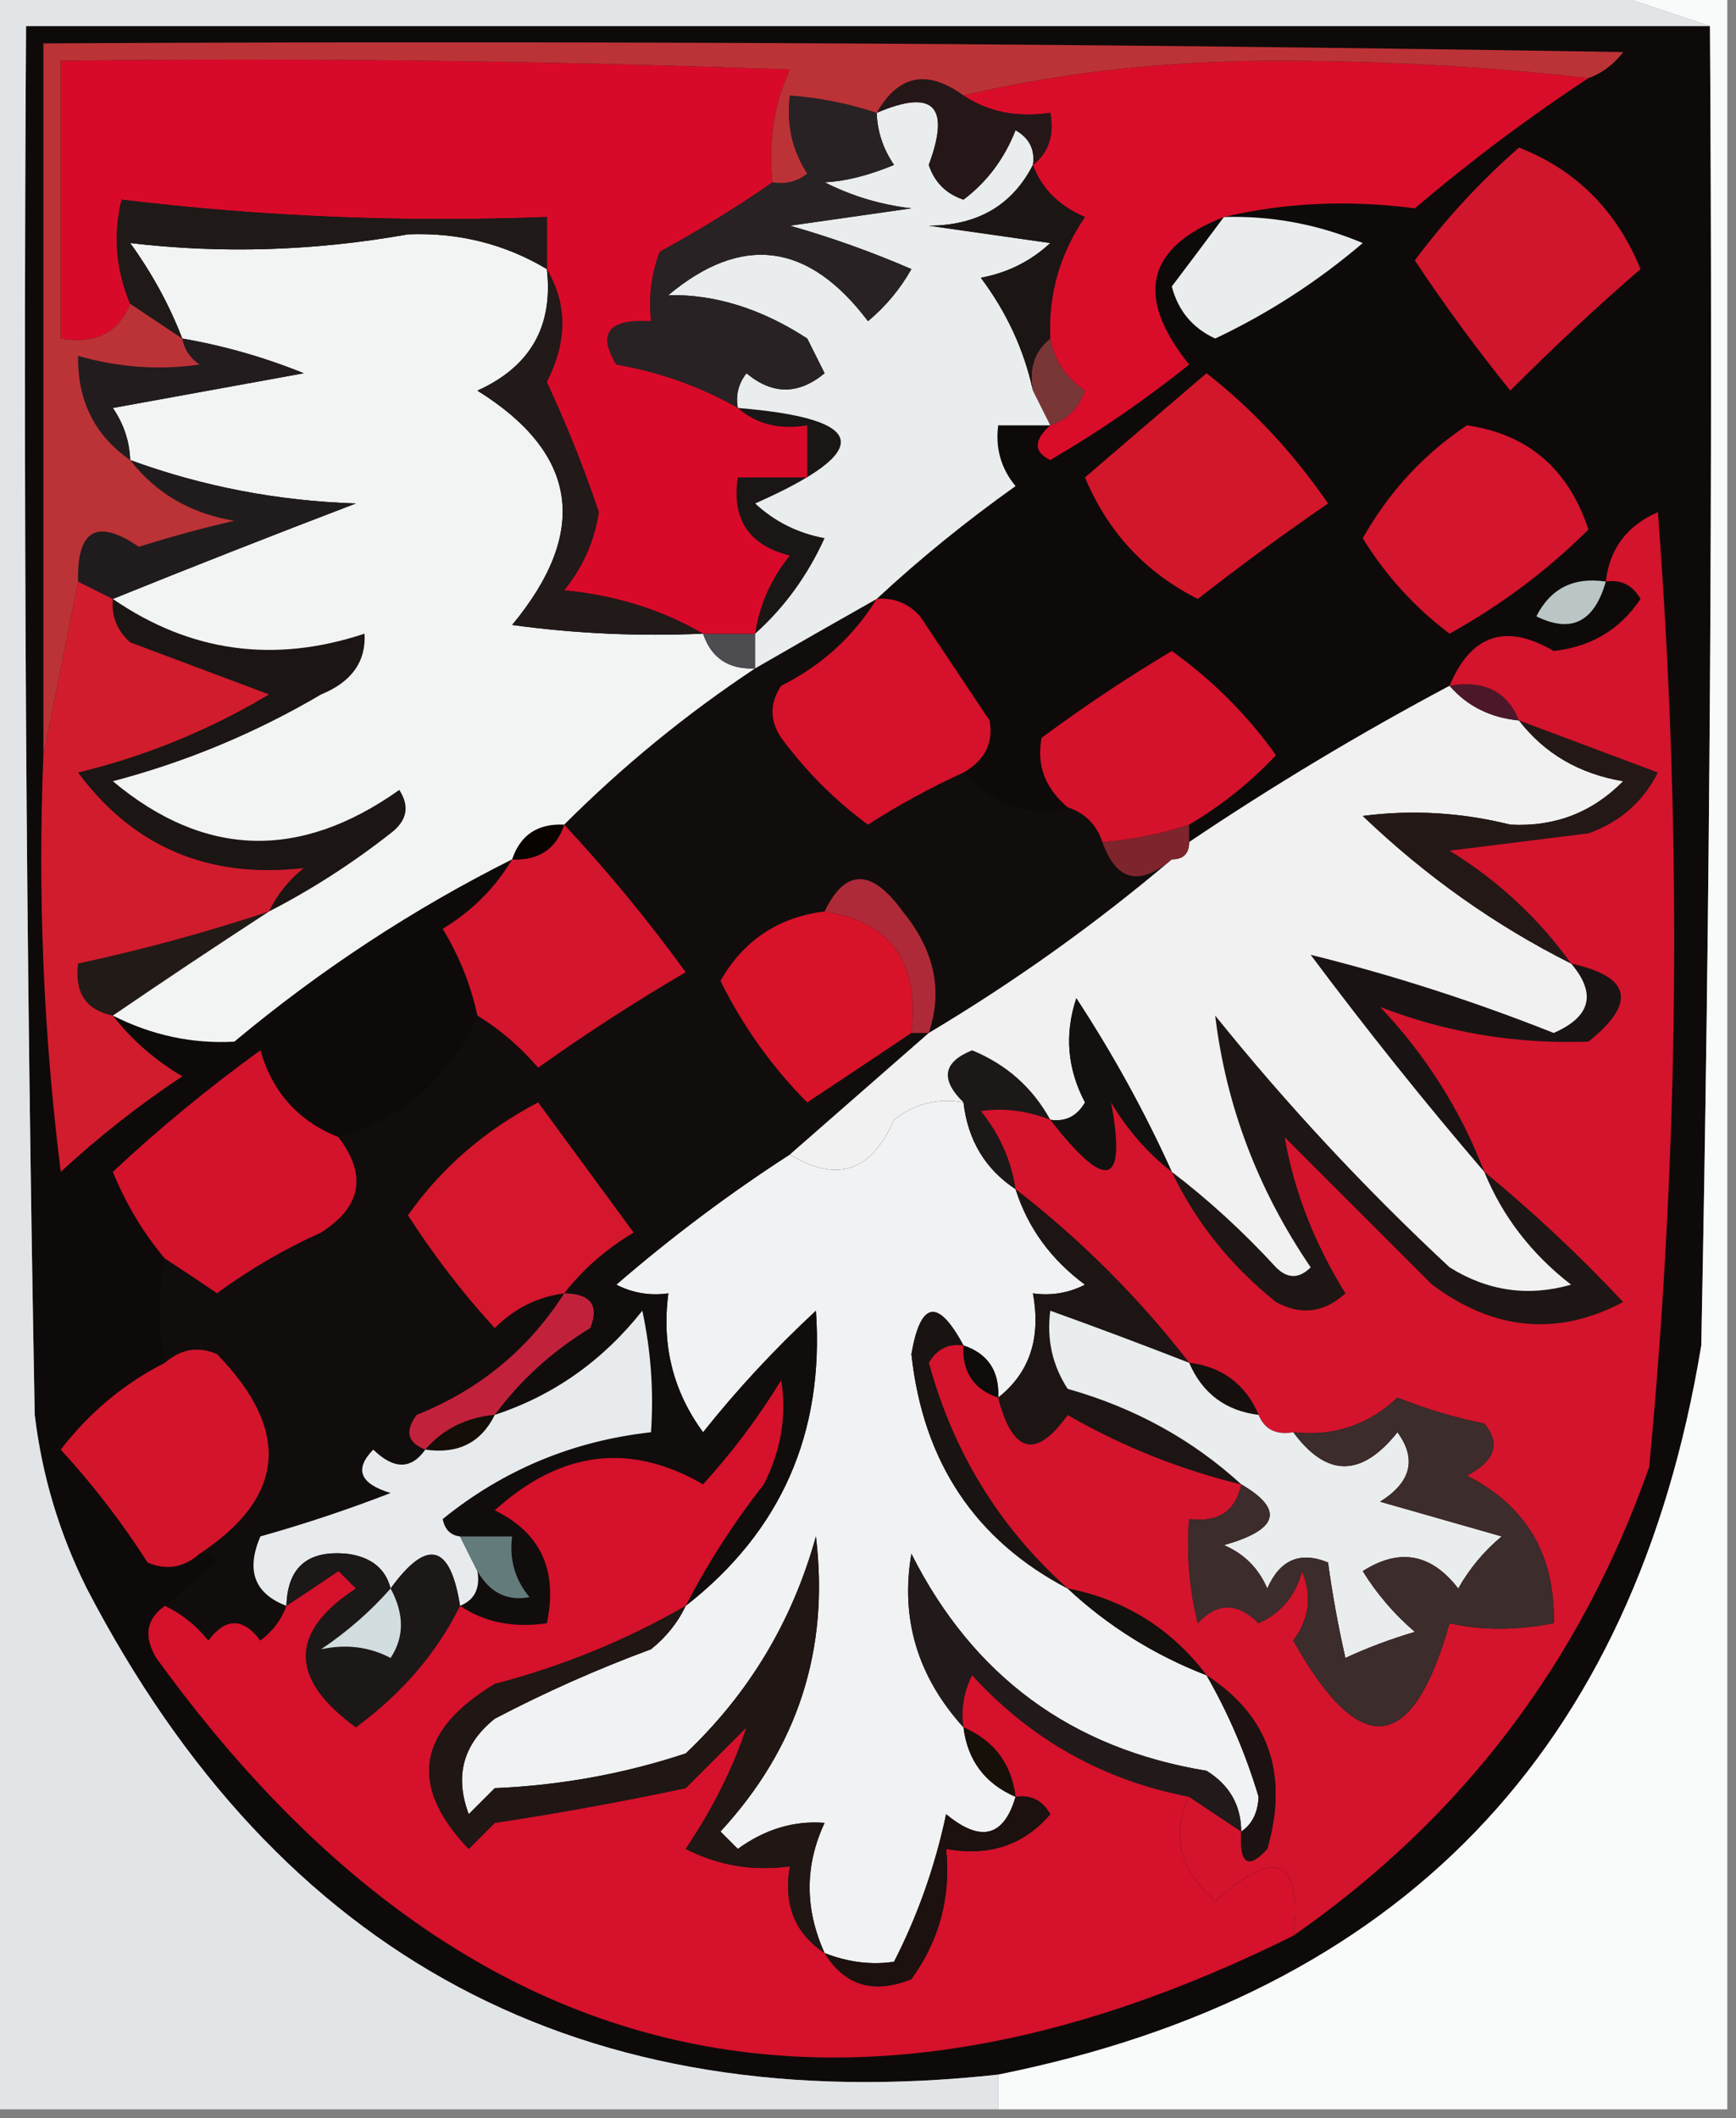 <?xml version="1.0" encoding="UTF-8"?>
<!DOCTYPE svg PUBLIC "-//W3C//DTD SVG 1.1//EN" "http://www.w3.org/Graphics/SVG/1.1/DTD/svg11.dtd">
<svg xmlns="http://www.w3.org/2000/svg" version="1.1" width="100px" height="122px" style="shape-rendering:geometricPrecision; text-rendering:geometricPrecision; image-rendering:optimizeQuality; fill-rule:evenodd; clip-rule:evenodd" xmlns:xlink="http://www.w3.org/1999/xlink">
<rect width="100%" height="100%" fill="#808080" stroke="none"/>
<g><path style="opacity:1" fill="#0e0a09" d="M 98.5,1.5 C 98.667,26.835 98.5,52.169 98,77.5C 94.148,100.851 80.648,114.851 57.5,119.5C 33.571,122.12 16.071,112.787 5,91.5C 3.422,88.343 2.422,85.009 2,81.5C 1.5,54.835 1.333,28.169 1.5,1.5C 33.833,1.5 66.167,1.5 98.5,1.5 Z"/></g>
<g><path style="opacity:1" fill="#d3122c" d="M 19.5,65.5 C 21.164,67.679 20.831,69.513 18.5,71C 16.376,71.958 14.376,73.125 12.5,74.5C 11.482,73.808 10.482,73.141 9.5,72.5C 8.26,71.027 7.26,69.36 6.5,67.5C 9.163,65.008 11.996,62.674 15,60.5C 15.697,62.923 17.197,64.59 19.5,65.5 Z"/></g>
<g><path style="opacity:1" fill="#f0f2f3" d="M 55.5,63.5 C 55.75,65.674 56.75,67.341 58.5,68.5C 59.203,70.716 60.536,72.549 62.5,74C 61.552,74.483 60.552,74.65 59.5,74.5C 59.975,77.082 59.308,79.082 57.5,80.5C 57.573,78.973 56.906,77.973 55.5,77.5C 54.033,74.768 53.033,74.935 52.5,78C 53.173,84.212 56.173,88.712 61.5,91.5C 63.822,93.664 66.489,95.331 69.5,96.5C 70.763,98.696 71.763,101.03 72.5,103.5C 72.457,104.416 72.124,105.083 71.5,105.5C 71.489,103.983 70.823,102.816 69.5,102C 61.719,100.721 56.053,96.554 52.5,89.5C 51.856,93.241 52.856,96.575 55.5,99.5C 55.738,101.404 56.738,102.738 58.5,103.5C 57.821,105.814 56.488,106.147 54.5,104.5C 53.867,107.495 52.867,110.328 51.5,113C 50.181,113.195 48.847,113.028 47.5,112.5C 46.351,109.959 46.351,107.459 47.5,105C 45.745,104.86 44.078,105.36 42.5,106.5C 42.167,106.167 41.833,105.833 41.5,105.5C 45.955,100.679 47.788,95.013 47,88.5C 45.645,93.38 43.145,97.547 39.5,101C 35.954,102.174 32.288,102.84 28.5,103C 28,103.5 27.5,104 27,104.5C 26.175,102.299 26.675,100.466 28.5,99C 31.417,97.472 34.417,96.139 37.5,95C 38.38,94.292 39.047,93.458 39.5,92.5C 44.989,88.214 47.489,82.547 47,75.5C 44.621,77.709 42.455,80.042 40.5,82.5C 38.771,80.149 38.104,77.482 38.5,74.5C 37.448,74.65 36.448,74.483 35.5,74C 38.684,71.248 42.017,68.748 45.5,66.5C 48.206,68.154 50.206,67.487 51.5,64.5C 52.689,63.571 54.022,63.238 55.5,63.5 Z"/></g>
<g><path style="opacity:1" fill="#110d0c" d="M 50.5,34.5 C 49.162,36.67 47.328,38.337 45,39.5C 44.333,40.5 44.333,41.5 45,42.5C 46.46,44.466 48.127,46.132 50,47.5C 51.764,46.368 53.598,45.368 55.5,44.5C 57.316,46.441 59.316,47.108 61.5,46.5C 62.5,46.833 63.167,47.5 63.5,48.5C 64.292,50.745 65.625,51.078 67.5,49.5C 63.117,53.214 58.45,56.547 53.5,59.5C 50.833,61.833 48.167,64.167 45.5,66.5C 42.017,68.748 38.684,71.248 35.5,74C 36.448,74.483 37.448,74.65 38.5,74.5C 38.104,77.482 38.771,80.149 40.5,82.5C 42.455,80.042 44.621,77.709 47,75.5C 47.489,82.547 44.989,88.214 39.5,92.5C 40.75,90.068 42.25,87.734 44,85.5C 44.991,83.553 45.325,81.553 45,79.5C 43.692,81.641 42.192,83.641 40.5,85.5C 36.287,83.061 32.287,83.561 28.5,87C 31.145,88.287 32.145,90.453 31.5,93.5C 29.585,93.784 27.919,93.451 26.5,92.5C 27.338,92.158 27.672,91.492 27.5,90.5C 28.212,91.739 29.212,92.239 30.5,92C 29.663,90.989 29.33,89.822 29.5,88.5C 28.5,88.5 27.5,88.5 26.5,88.5C 25.957,88.44 25.624,88.107 25.5,87.5C 28.999,84.666 32.999,82.999 37.5,82.5C 37.663,80.143 37.497,77.81 37,75.5C 34.721,78.381 31.888,80.381 28.5,81.5C 29.976,79.5 31.809,77.833 34,76.5C 34.528,75.184 34.028,74.517 32.5,74.5C 30.439,77.724 27.606,80.057 24,81.5C 23.308,82.437 23.475,83.103 24.5,83.5C 23.687,84.653 22.687,84.653 21.5,83.5C 20.396,84.631 20.73,85.465 22.5,86C 20.02,86.96 17.52,87.793 15,88.5C 14.156,90.463 14.656,91.796 16.5,92.5C 16.217,93.289 15.717,93.956 15,94.5C 14,93.167 13,93.167 12,94.5C 11.292,93.62 10.458,92.953 9.5,92.5C 10.429,91.685 11.429,90.852 12.5,90C 12.272,89.601 11.938,89.435 11.5,89.5C 16.444,86.232 16.777,82.399 12.5,78C 11.423,77.53 10.423,77.697 9.5,78.5C 9.112,76.359 9.112,74.359 9.5,72.5C 10.482,73.141 11.482,73.808 12.5,74.5C 14.376,73.125 16.376,71.958 18.5,71C 20.831,69.513 21.164,67.679 19.5,65.5C 23.208,64.481 25.874,62.147 27.5,58.5C 28.794,59.29 29.961,60.29 31,61.5C 33.748,59.542 36.581,57.709 39.5,56C 37.302,52.977 34.969,50.144 32.5,47.5C 35.876,44.122 39.543,41.122 43.5,38.5C 45.85,37.139 48.184,35.806 50.5,34.5 Z"/></g>
<g><path style="opacity:1" fill="#d4172c" d="M 32.5,74.5 C 30.956,74.703 29.622,75.37 28.5,76.5C 26.659,74.489 24.992,72.322 23.5,70C 25.433,67.268 27.933,65.101 31,63.5C 32.833,66 34.667,68.5 36.5,71C 34.907,71.949 33.574,73.115 32.5,74.5 Z"/></g>
<g><path style="opacity:1" fill="#1b1817" d="M 60.5,64.5 C 59.153,63.972 57.819,63.805 56.5,64C 57.582,65.33 58.249,66.83 58.5,68.5C 56.75,67.341 55.75,65.674 55.5,63.5C 54.15,62.176 54.317,61.176 56,60.5C 57.98,61.315 59.48,62.648 60.5,64.5 Z"/></g>
<g><path style="opacity:1" fill="#1d1614" d="M 85.5,67.5 C 88.297,69.795 90.964,72.295 93.5,75C 89.732,76.99 86.065,76.657 82.5,74C 79.667,71.167 76.833,68.333 74,65.5C 74.543,68.612 75.71,71.612 77.5,74.5C 76.277,75.614 74.944,75.781 73.5,75C 70.882,72.894 68.882,70.394 67.5,67.5C 69.63,69.127 71.63,70.96 73.5,73C 74.167,73.667 74.833,73.667 75.5,73C 72.457,68.526 70.624,63.693 70,58.5C 74.133,63.634 78.633,68.468 83.5,73C 85.695,74.373 88.029,74.706 90.5,74C 88.21,72.223 86.543,70.056 85.5,67.5 Z"/></g>
<g><path style="opacity:1" fill="#d81229" d="M 47.5,52.5 C 51.316,53.09 52.983,55.423 52.5,59.5C 50.529,60.823 48.529,62.157 46.5,63.5C 44.478,61.469 42.811,59.135 41.5,56.5C 42.832,54.167 44.832,52.834 47.5,52.5 Z"/></g>
<g><path style="opacity:1" fill="#191413" d="M 90.5,55.5 C 93.96,56.26 94.293,57.76 91.5,60C 87.296,60.143 83.296,59.477 79.5,58C 82.146,60.802 84.146,63.968 85.5,67.5C 82.066,63.494 78.733,59.328 75.5,55C 80.171,56.151 84.837,57.651 89.5,59.5C 91.642,58.563 91.976,57.23 90.5,55.5 Z"/></g>
<g><path style="opacity:1" fill="#f1f1f2" d="M 83.5,39.5 C 84.514,40.674 85.847,41.34 87.5,41.5C 88.975,43.41 90.975,44.576 93.5,45C 91.722,46.804 89.556,47.637 87,47.5C 84.171,46.797 81.338,46.63 78.5,47C 82.12,50.467 86.12,53.3 90.5,55.5C 91.976,57.23 91.642,58.563 89.5,59.5C 84.837,57.651 80.171,56.151 75.5,55C 78.733,59.328 82.066,63.494 85.5,67.5C 86.543,70.056 88.21,72.223 90.5,74C 88.029,74.706 85.695,74.373 83.5,73C 78.633,68.468 74.133,63.634 70,58.5C 70.624,63.693 72.457,68.526 75.5,73C 74.833,73.667 74.167,73.667 73.5,73C 71.63,70.96 69.63,69.127 67.5,67.5C 65.945,64.06 64.112,60.727 62,57.5C 61.313,59.568 61.48,61.568 62.5,63.5C 62.043,64.297 61.376,64.631 60.5,64.5C 59.48,62.648 57.98,61.315 56,60.5C 54.317,61.176 54.15,62.176 55.5,63.5C 54.022,63.238 52.689,63.571 51.5,64.5C 50.206,67.487 48.206,68.154 45.5,66.5C 48.167,64.167 50.833,61.833 53.5,59.5C 58.45,56.547 63.117,53.214 67.5,49.5C 68.167,49.5 68.5,49.167 68.5,48.5C 73.334,45.248 78.334,42.248 83.5,39.5 Z"/></g>
<g><path style="opacity:1" fill="#12110f" d="M 67.5,67.5 C 66.115,66.426 64.949,65.093 64,63.5C 64.91,68.346 63.743,68.679 60.5,64.5C 61.376,64.631 62.043,64.297 62.5,63.5C 61.48,61.568 61.313,59.568 62,57.5C 64.112,60.727 65.945,64.06 67.5,67.5 Z"/></g>
<g><path style="opacity:1" fill="#d3152d" d="M 32.5,47.5 C 34.969,50.144 37.302,52.977 39.5,56C 36.581,57.709 33.748,59.542 31,61.5C 29.961,60.29 28.794,59.29 27.5,58.5C 27.123,56.742 26.456,55.075 25.5,53.5C 27.188,52.479 28.521,51.145 29.5,49.5C 31.027,49.573 32.027,48.906 32.5,47.5 Z"/></g>
<g><path style="opacity:1" fill="#221a16" d="M 15.5,52.5 C 12.415,54.508 9.415,56.508 6.5,58.5C 4.952,58.179 4.285,57.179 4.5,55.5C 8.223,54.703 11.89,53.703 15.5,52.5 Z"/></g>
<g><path style="opacity:1" fill="#af2a38" d="M 53.5,59.5 C 53.167,59.5 52.833,59.5 52.5,59.5C 52.983,55.423 51.316,53.09 47.5,52.5C 48.696,50.019 50.196,50.019 52,52.5C 53.828,54.733 54.328,57.066 53.5,59.5 Z"/></g>
<g><path style="opacity:1" fill="#241816" d="M 87.5,41.5 C 90.15,42.49 92.817,43.49 95.5,44.5C 94.636,46.197 93.303,47.363 91.5,48C 88.833,48.333 86.167,48.667 83.5,49C 86.288,50.719 88.621,52.885 90.5,55.5C 86.12,53.3 82.12,50.467 78.5,47C 81.338,46.63 84.171,46.797 87,47.5C 89.556,47.637 91.722,46.804 93.5,45C 90.975,44.576 88.975,43.41 87.5,41.5 Z"/></g>
<g><path style="opacity:1" fill="#7e242d" d="M 68.5,47.5 C 68.5,47.833 68.5,48.167 68.5,48.5C 68.5,49.167 68.167,49.5 67.5,49.5C 65.625,51.078 64.292,50.745 63.5,48.5C 65.216,48.371 66.883,48.038 68.5,47.5 Z"/></g>
<g><path style="opacity:1" fill="#090300" d="M 32.5,47.5 C 32.027,48.906 31.027,49.573 29.5,49.5C 29.973,48.094 30.973,47.427 32.5,47.5 Z"/></g>
<g><path style="opacity:1" fill="#1b1514" d="M 6.5,34.5 C 10.955,37.564 15.788,38.23 21,36.5C 21.088,38.113 20.255,39.28 18.5,40C 14.719,42.225 10.719,43.891 6.5,45C 11.767,49.404 17.267,49.571 23,45.5C 23.617,46.449 23.451,47.282 22.5,48C 20.266,49.75 17.932,51.25 15.5,52.5C 15.953,51.542 16.619,50.708 17.5,50C 12.019,50.63 7.686,48.796 4.5,44.5C 8.384,43.559 12.051,42.059 15.5,40C 12.833,39 10.167,38 7.5,37C 6.748,36.329 6.414,35.496 6.5,34.5 Z"/></g>
<g><path style="opacity:1" fill="#d5122b" d="M 68.5,47.5 C 66.883,48.038 65.216,48.371 63.5,48.5C 63.167,47.5 62.5,46.833 61.5,46.5C 60.2,45.399 59.7,44.066 60,42.5C 62.414,40.709 64.914,39.043 67.5,37.5C 69.833,39.167 71.833,41.167 73.5,43.5C 72.025,45.071 70.358,46.404 68.5,47.5 Z"/></g>
<g><path style="opacity:1" fill="#4c1829" d="M 83.5,39.5 C 85.483,39.157 86.817,39.824 87.5,41.5C 85.847,41.34 84.514,40.674 83.5,39.5 Z"/></g>
<g><path style="opacity:1" fill="#d6112b" d="M 50.5,34.5 C 51.496,34.414 52.329,34.748 53,35.5C 54.333,37.5 55.667,39.5 57,41.5C 57.239,42.788 56.739,43.788 55.5,44.5C 53.598,45.368 51.764,46.368 50,47.5C 48.127,46.132 46.46,44.466 45,42.5C 44.333,41.5 44.333,40.5 45,39.5C 47.328,38.337 49.162,36.67 50.5,34.5 Z"/></g>
<g><path style="opacity:1" fill="#f2f4f4" d="M 31.5,15.5 C 31.88,18.792 30.547,21.125 27.5,22.5C 33.296,26.113 33.962,30.613 29.5,36C 33.152,36.499 36.818,36.665 40.5,36.5C 40.973,37.906 41.973,38.573 43.5,38.5C 39.543,41.122 35.876,44.122 32.5,47.5C 30.973,47.427 29.973,48.094 29.5,49.5C 23.796,52.358 18.463,55.858 13.5,60C 11.078,60.135 8.745,59.635 6.5,58.5C 9.415,56.508 12.415,54.508 15.5,52.5C 17.932,51.25 20.266,49.75 22.5,48C 23.451,47.282 23.617,46.449 23,45.5C 17.267,49.571 11.767,49.404 6.5,45C 10.719,43.891 14.719,42.225 18.5,40C 20.255,39.28 21.088,38.113 21,36.5C 15.788,38.23 10.955,37.564 6.5,34.5C 10.975,32.69 15.642,30.856 20.5,29C 15.99,28.854 11.657,28.021 7.5,26.5C 7.461,25.417 7.127,24.417 6.5,23.5C 10.167,22.833 13.833,22.167 17.5,21.5C 15.223,20.579 12.89,19.913 10.5,19.5C 9.758,17.574 8.758,15.741 7.5,14C 12.769,14.625 18.102,14.459 23.5,13.5C 26.409,13.384 29.075,14.051 31.5,15.5 Z"/></g>
<g><path style="opacity:1" fill="#4c4c51" d="M 40.5,36.5 C 41.5,36.5 42.5,36.5 43.5,36.5C 43.5,37.167 43.5,37.833 43.5,38.5C 41.973,38.573 40.973,37.906 40.5,36.5 Z"/></g>
<g><path style="opacity:1" fill="#bac6c6" d="M 92.5,33.5 C 91.838,35.832 90.505,36.499 88.5,35.5C 89.32,33.889 90.654,33.222 92.5,33.5 Z"/></g>
<g><path style="opacity:1" fill="#d11c2d" d="M 4.5,33.5 C 5.167,33.833 5.833,34.167 6.5,34.5C 6.414,35.496 6.748,36.329 7.5,37C 10.167,38 12.833,39 15.5,40C 12.051,42.059 8.384,43.559 4.5,44.5C 7.686,48.796 12.019,50.63 17.5,50C 16.619,50.708 15.953,51.542 15.5,52.5C 11.89,53.703 8.223,54.703 4.5,55.5C 4.285,57.179 4.952,58.179 6.5,58.5C 7.574,59.885 8.907,61.051 10.5,62C 8.023,63.643 5.69,65.476 3.5,67.5C 2.502,59.528 2.169,51.528 2.5,43.5C 3.167,40.167 3.833,36.833 4.5,33.5 Z"/></g>
<g><path style="opacity:1" fill="#d3142c" d="M 74.5,111.5 C 75.027,107.045 73.527,106.379 70,109.5C 67.96,107.719 67.46,105.719 68.5,103.5C 69.5,104.167 70.5,104.833 71.5,105.5C 71.393,107.379 71.893,107.712 73,106.5C 74.243,102.157 73.076,98.823 69.5,96.5C 67.47,93.818 64.803,92.151 61.5,91.5C 57.578,87.999 54.911,83.666 53.5,78.5C 53.957,77.703 54.624,77.369 55.5,77.5C 55.427,79.027 56.094,80.027 57.5,80.5C 58.338,83.723 59.672,84.056 61.5,81.5C 64.641,83.306 67.974,84.639 71.5,85.5C 71.179,87.048 70.179,87.715 68.5,87.5C 68.338,89.527 68.504,91.527 69,93.5C 70.113,92.289 71.28,92.289 72.5,93.5C 73.799,92.91 74.632,91.91 75,90.5C 75.595,91.899 75.428,93.232 74.5,94.5C 78.361,101.397 81.361,101.064 83.5,93.5C 85.326,93.92 87.326,93.92 89.5,93.5C 89.589,89.567 87.922,86.734 84.5,85C 86.125,84.147 86.458,83.147 85.5,82C 83.782,81.654 82.115,81.154 80.5,80.5C 78.827,82.086 76.827,82.753 74.5,82.5C 73.508,82.672 72.842,82.338 72.5,81.5C 71.738,79.738 70.404,78.738 68.5,78.5C 65.623,74.779 62.289,71.446 58.5,68.5C 58.249,66.83 57.582,65.33 56.5,64C 57.819,63.805 59.153,63.972 60.5,64.5C 63.743,68.679 64.91,68.346 64,63.5C 64.949,65.093 66.115,66.426 67.5,67.5C 68.882,70.394 70.882,72.894 73.5,75C 74.944,75.781 76.277,75.614 77.5,74.5C 75.71,71.612 74.543,68.612 74,65.5C 76.833,68.333 79.667,71.167 82.5,74C 86.065,76.657 89.732,76.99 93.5,75C 90.964,72.295 88.297,69.795 85.5,67.5C 84.146,63.968 82.146,60.802 79.5,58C 83.296,59.477 87.296,60.143 91.5,60C 94.293,57.76 93.96,56.26 90.5,55.5C 88.621,52.885 86.288,50.719 83.5,49C 86.167,48.667 88.833,48.333 91.5,48C 93.303,47.363 94.636,46.197 95.5,44.5C 92.817,43.49 90.15,42.49 87.5,41.5C 86.817,39.824 85.483,39.157 83.5,39.5C 84.742,36.545 86.742,35.879 89.5,37.5C 91.663,37.255 93.33,36.255 94.5,34.5C 94.043,33.703 93.376,33.369 92.5,33.5C 92.712,31.616 93.712,30.283 95.5,29.5C 96.902,47.858 96.736,66.192 95,84.5C 91.057,95.731 84.224,104.731 74.5,111.5 Z"/></g>
<g><path style="opacity:1" fill="#201c1d" d="M 7.5,26.5 C 11.657,28.021 15.99,28.854 20.5,29C 15.642,30.856 10.975,32.69 6.5,34.5C 5.833,34.167 5.167,33.833 4.5,33.5C 4.422,30.513 5.589,29.847 8,31.5C 9.811,30.922 11.645,30.422 13.5,30C 10.975,29.576 8.975,28.41 7.5,26.5 Z"/></g>
<g><path style="opacity:1" fill="#d3152d" d="M 84.5,24.5 C 88.012,25.005 90.345,27.005 91.5,30.5C 89.14,32.853 86.474,34.853 83.5,36.5C 81.493,34.992 79.826,33.158 78.5,31C 80.027,28.31 82.027,26.143 84.5,24.5 Z"/></g>
<g><path style="opacity:1" fill="#1a1616" d="M 42.5,23.5 C 50.063,24.119 50.396,25.952 43.5,29C 44.623,30.044 45.956,30.71 47.5,31C 46.512,33.167 45.179,35 43.5,36.5C 43.751,34.83 44.418,33.33 45.5,32C 43.137,31.412 42.137,29.912 42.5,27.5C 43.833,27.5 45.167,27.5 46.5,27.5C 46.5,26.5 46.5,25.5 46.5,24.5C 44.901,24.768 43.568,24.434 42.5,23.5 Z"/></g>
<g><path style="opacity:1" fill="#221919" d="M 31.5,15.5 C 32.693,17.51 32.693,19.676 31.5,22C 32.641,24.449 33.641,26.949 34.5,29.5C 34.239,31.187 33.573,32.687 32.5,34C 35.457,34.279 38.123,35.113 40.5,36.5C 36.818,36.665 33.152,36.499 29.5,36C 33.962,30.613 33.296,26.113 27.5,22.5C 30.547,21.125 31.88,18.792 31.5,15.5 Z"/></g>
<g><path style="opacity:1" fill="#d3172a" d="M 69.5,21.5 C 72.148,23.566 74.482,26.066 76.5,29C 73.917,30.776 71.417,32.609 69,34.5C 65.984,32.983 63.818,30.65 62.5,27.5C 64.853,25.477 67.186,23.477 69.5,21.5 Z"/></g>
<g><path style="opacity:1" fill="#793637" d="M 60.5,19.5 C 60.721,20.735 61.388,21.735 62.5,22.5C 62.145,23.522 61.478,24.189 60.5,24.5C 60.167,23.833 59.833,23.167 59.5,22.5C 59.263,21.209 59.596,20.209 60.5,19.5 Z"/></g>
<g><path style="opacity:1" fill="#221c1e" d="M 10.5,19.5 C 12.89,19.913 15.223,20.579 17.5,21.5C 13.833,22.167 10.167,22.833 6.5,23.5C 7.127,24.417 7.461,25.417 7.5,26.5C 5.461,25.089 4.461,23.089 4.5,20.5C 6.819,21.167 9.153,21.334 11.5,21C 10.944,20.617 10.611,20.117 10.5,19.5 Z"/></g>
<g><path style="opacity:1" fill="#e9edee" d="M 59.5,9.5 C 58.31,11.826 56.31,12.993 53.5,13C 55.833,13.333 58.167,13.667 60.5,14C 59.377,15.044 58.044,15.71 56.5,16C 57.992,17.991 58.992,20.158 59.5,22.5C 59.833,23.167 60.167,23.833 60.5,24.5C 59.5,24.5 58.5,24.5 57.5,24.5C 57.33,25.822 57.663,26.989 58.5,28C 55.645,30.031 52.978,32.197 50.5,34.5C 48.184,35.806 45.85,37.139 43.5,38.5C 43.5,37.833 43.5,37.167 43.5,36.5C 45.179,35 46.512,33.167 47.5,31C 45.956,30.71 44.623,30.044 43.5,29C 50.396,25.952 50.063,24.119 42.5,23.5C 42.369,22.761 42.536,22.094 43,21.5C 44.494,22.747 45.994,22.747 47.5,21.5C 47.167,20.833 46.833,20.167 46.5,19.5C 43.86,17.781 41.193,16.948 38.5,17C 42.738,13.461 46.571,13.961 50,18.5C 51.022,17.646 51.855,16.646 52.5,15.5C 50.228,14.515 47.895,13.681 45.5,13C 47.833,12.667 50.167,12.333 52.5,12C 50.744,11.798 49.078,11.298 47.5,10.5C 48.687,10.446 50.02,10.113 51.5,9.5C 50.873,8.583 50.539,7.583 50.5,6.5C 53.767,5.1 54.767,6.1 53.5,9.5C 53.833,10.5 54.5,11.167 55.5,11.5C 56.852,10.482 57.852,9.149 58.5,7.5C 59.297,7.957 59.631,8.624 59.5,9.5 Z"/></g>
<g><path style="opacity:1" fill="#282224" d="M 50.5,6.5 C 50.539,7.583 50.873,8.583 51.5,9.5C 50.02,10.113 48.687,10.446 47.5,10.5C 49.078,11.298 50.744,11.798 52.5,12C 50.167,12.333 47.833,12.667 45.5,13C 47.895,13.681 50.228,14.515 52.5,15.5C 51.855,16.646 51.022,17.646 50,18.5C 46.571,13.961 42.738,13.461 38.5,17C 41.193,16.948 43.86,17.781 46.5,19.5C 46.833,20.167 47.167,20.833 47.5,21.5C 45.994,22.747 44.494,22.747 43,21.5C 42.536,22.094 42.369,22.761 42.5,23.5C 40.364,22.281 38.031,21.448 35.5,21C 34.391,19.187 35.058,18.354 37.5,18.5C 37.343,17.127 37.51,15.793 38,14.5C 40.301,13.24 42.468,11.907 44.5,10.5C 45.239,10.631 45.906,10.464 46.5,10C 45.62,8.644 45.286,7.144 45.5,5.5C 47.216,5.629 48.883,5.962 50.5,6.5 Z"/></g>
<g><path style="opacity:1" fill="#e9edee" d="M 70.5,12.5 C 73.271,12.421 75.937,12.921 78.5,14C 75.905,16.213 73.072,18.047 70,19.5C 68.699,18.902 67.865,17.902 67.5,16.5C 68.524,15.148 69.524,13.815 70.5,12.5 Z"/></g>
<g><path style="opacity:1" fill="#1b1514" d="M 59.5,9.5 C 60.007,10.859 61.007,11.859 62.5,12.5C 61.054,14.618 60.387,16.951 60.5,19.5C 59.596,20.209 59.263,21.209 59.5,22.5C 58.992,20.158 57.992,17.991 56.5,16C 58.044,15.71 59.377,15.044 60.5,14C 58.167,13.667 55.833,13.333 53.5,13C 56.31,12.993 58.31,11.826 59.5,9.5 Z"/></g>
<g><path style="opacity:1" fill="#cf162d" d="M 87.5,8.5 C 90.79,9.789 93.123,12.123 94.5,15.5C 91.946,17.708 89.446,20.041 87,22.5C 85.039,20.072 83.206,17.572 81.5,15C 83.273,12.616 85.273,10.449 87.5,8.5 Z"/></g>
<g><path style="opacity:1" fill="#d90d2a" d="M 91.5,4.5 C 88.068,6.752 84.734,9.252 81.5,12C 77.679,11.502 74.013,11.669 70.5,12.5C 66.021,14.252 65.354,17.085 68.5,21C 65.971,23.029 63.304,24.862 60.5,26.5C 59.537,26.03 59.537,25.363 60.5,24.5C 61.478,24.189 62.145,23.522 62.5,22.5C 61.388,21.735 60.721,20.735 60.5,19.5C 60.387,16.951 61.054,14.618 62.5,12.5C 61.007,11.859 60.007,10.859 59.5,9.5C 60.404,8.791 60.737,7.791 60.5,6.5C 58.585,6.784 56.919,6.451 55.5,5.5C 61.127,4.171 67.127,3.504 73.5,3.5C 79.676,3.5 85.676,3.834 91.5,4.5 Z"/></g>
<g><path style="opacity:1" fill="#d90a29" d="M 44.5,10.5 C 42.468,11.907 40.301,13.24 38,14.5C 37.51,15.793 37.343,17.127 37.5,18.5C 35.058,18.354 34.391,19.187 35.5,21C 38.031,21.448 40.364,22.281 42.5,23.5C 43.568,24.434 44.901,24.768 46.5,24.5C 46.5,25.5 46.5,26.5 46.5,27.5C 45.167,27.5 43.833,27.5 42.5,27.5C 42.137,29.912 43.137,31.412 45.5,32C 44.418,33.33 43.751,34.83 43.5,36.5C 42.5,36.5 41.5,36.5 40.5,36.5C 38.123,35.113 35.457,34.279 32.5,34C 33.573,32.687 34.239,31.187 34.5,29.5C 33.641,26.949 32.641,24.449 31.5,22C 32.693,19.676 32.693,17.51 31.5,15.5C 31.5,14.5 31.5,13.5 31.5,12.5C 23.248,12.816 15.081,12.482 7,11.5C 6.51,13.545 6.677,15.545 7.5,17.5C 6.817,19.177 5.483,19.843 3.5,19.5C 3.5,14.167 3.5,8.833 3.5,3.5C 17.504,3.333 31.504,3.5 45.5,4C 44.577,6.041 44.244,8.207 44.5,10.5 Z"/></g>
<g><path style="opacity:1" fill="#1f1a18" d="M 31.5,15.5 C 29.075,14.051 26.409,13.384 23.5,13.5C 18.102,14.459 12.769,14.625 7.5,14C 8.758,15.741 9.758,17.574 10.5,19.5C 9.5,18.833 8.5,18.167 7.5,17.5C 6.677,15.545 6.51,13.545 7,11.5C 15.081,12.482 23.248,12.816 31.5,12.5C 31.5,13.5 31.5,14.5 31.5,15.5 Z"/></g>
<g><path style="opacity:1" fill="#251718" d="M 55.5,5.5 C 56.919,6.451 58.585,6.784 60.5,6.5C 60.737,7.791 60.404,8.791 59.5,9.5C 59.631,8.624 59.297,7.957 58.5,7.5C 57.852,9.149 56.852,10.482 55.5,11.5C 54.5,11.167 53.833,10.5 53.5,9.5C 54.767,6.1 53.767,5.1 50.5,6.5C 51.748,4.31 53.414,3.977 55.5,5.5 Z"/></g>
<g><path style="opacity:1" fill="#bc3337" d="M 91.5,4.5 C 85.676,3.834 79.676,3.5 73.5,3.5C 67.127,3.504 61.127,4.171 55.5,5.5C 53.414,3.977 51.748,4.31 50.5,6.5C 48.883,5.962 47.216,5.629 45.5,5.5C 45.286,7.144 45.62,8.644 46.5,10C 45.906,10.464 45.239,10.631 44.5,10.5C 44.244,8.207 44.577,6.041 45.5,4C 31.504,3.5 17.504,3.333 3.5,3.5C 3.5,8.833 3.5,14.167 3.5,19.5C 5.483,19.843 6.817,19.177 7.5,17.5C 8.5,18.167 9.5,18.833 10.5,19.5C 10.611,20.117 10.944,20.617 11.5,21C 9.153,21.334 6.819,21.167 4.5,20.5C 4.461,23.089 5.461,25.089 7.5,26.5C 8.975,28.41 10.975,29.576 13.5,30C 11.645,30.422 9.811,30.922 8,31.5C 5.589,29.847 4.422,30.513 4.5,33.5C 3.833,36.833 3.167,40.167 2.5,43.5C 2.5,29.833 2.5,16.167 2.5,2.5C 32.835,2.333 63.169,2.5 93.5,3C 92.956,3.717 92.289,4.217 91.5,4.5 Z"/></g>
<g><path style="opacity:1" fill="#1c1514" d="M 58.5,68.5 C 62.289,71.446 65.623,74.779 68.5,78.5C 65.807,77.448 63.14,76.448 60.5,75.5C 60.286,77.144 60.62,78.644 61.5,80C 65.346,81.086 68.68,82.919 71.5,85.5C 67.974,84.639 64.641,83.306 61.5,81.5C 59.672,84.056 58.338,83.723 57.5,80.5C 59.308,79.082 59.975,77.082 59.5,74.5C 60.552,74.65 61.552,74.483 62.5,74C 60.536,72.549 59.203,70.716 58.5,68.5 Z"/></g>
<g><path style="opacity:1" fill="#0e0b0a" d="M 55.5,77.5 C 56.906,77.973 57.573,78.973 57.5,80.5C 56.094,80.027 55.427,79.027 55.5,77.5 Z"/></g>
<g><path style="opacity:1" fill="#150f0d" d="M 68.5,78.5 C 70.404,78.738 71.738,79.738 72.5,81.5C 70.596,81.262 69.262,80.262 68.5,78.5 Z"/></g>
<g><path style="opacity:1" fill="#c2213c" d="M 32.5,74.5 C 34.028,74.517 34.528,75.184 34,76.5C 31.809,77.833 29.976,79.5 28.5,81.5C 26.847,81.66 25.514,82.326 24.5,83.5C 23.475,83.103 23.308,82.437 24,81.5C 27.606,80.057 30.439,77.724 32.5,74.5 Z"/></g>
<g><path style="opacity:1" fill="#d3152c" d="M 11.5,89.5 C 10.577,90.303 9.577,90.47 8.5,90C 7.025,87.691 5.358,85.524 3.5,83.5C 5.162,81.348 7.162,79.682 9.5,78.5C 10.423,77.697 11.423,77.53 12.5,78C 16.777,82.399 16.444,86.232 11.5,89.5 Z"/></g>
<g><path style="opacity:1" fill="#150e08" d="M 28.5,81.5 C 27.713,83.104 26.38,83.771 24.5,83.5C 25.514,82.326 26.847,81.66 28.5,81.5 Z"/></g>
<g><path style="opacity:1" fill="#191411" d="M 55.5,77.5 C 54.624,77.369 53.957,77.703 53.5,78.5C 54.911,83.666 57.578,87.999 61.5,91.5C 56.173,88.712 53.173,84.212 52.5,78C 53.033,74.935 54.033,74.768 55.5,77.5 Z"/></g>
<g><path style="opacity:1" fill="#e8ebed" d="M 26.5,88.5 C 26.833,89.167 27.167,89.833 27.5,90.5C 27.672,91.492 27.338,92.158 26.5,92.5C 25.938,88.932 24.605,88.598 22.5,91.5C 22.209,90.351 21.376,89.684 20,89.5C 17.725,89.278 16.559,90.278 16.5,92.5C 14.656,91.796 14.156,90.463 15,88.5C 17.52,87.793 20.02,86.96 22.5,86C 20.73,85.465 20.396,84.631 21.5,83.5C 22.687,84.653 23.687,84.653 24.5,83.5C 26.38,83.771 27.713,83.104 28.5,81.5C 31.888,80.381 34.721,78.381 37,75.5C 37.497,77.81 37.663,80.143 37.5,82.5C 32.999,82.999 28.999,84.666 25.5,87.5C 25.624,88.107 25.957,88.44 26.5,88.5 Z"/></g>
<g><path style="opacity:1" fill="#eaedee" d="M 68.5,78.5 C 69.262,80.262 70.596,81.262 72.5,81.5C 72.842,82.338 73.508,82.672 74.5,82.5C 76.421,85.106 78.421,85.106 80.5,82.5C 81.622,84.044 81.289,85.377 79.5,86.5C 81.833,87.167 84.167,87.833 86.5,88.5C 85.478,89.354 84.645,90.354 84,91.5C 82.445,89.485 80.611,89.151 78.5,90.5C 79.313,91.814 80.313,92.981 81.5,94C 80.128,94.402 78.795,94.902 77.5,95.5C 77.08,93.647 76.747,91.813 76.5,90C 74.892,89.342 73.725,89.842 73,91.5C 72.5,90.333 71.667,89.5 70.5,89C 73.653,88.117 73.987,86.95 71.5,85.5C 68.68,82.919 65.346,81.086 61.5,80C 60.62,78.644 60.286,77.144 60.5,75.5C 63.14,76.448 65.807,77.448 68.5,78.5 Z"/></g>
<g><path style="opacity:1" fill="#f9fafa" d="M 92.5,-0.5 C 94.833,-0.5 97.167,-0.5 99.5,-0.5C 99.5,40.167 99.5,80.833 99.5,121.5C 85.5,121.5 71.5,121.5 57.5,121.5C 57.5,120.833 57.5,120.167 57.5,119.5C 80.648,114.851 94.148,100.851 98,77.5C 98.5,52.169 98.667,26.835 98.5,1.5C 96.5,0.833 94.5,0.167 92.5,-0.5 Z"/></g>
<g><path style="opacity:1" fill="#647b7c" d="M 26.5,88.5 C 27.5,88.5 28.5,88.5 29.5,88.5C 29.33,89.822 29.663,90.989 30.5,92C 29.212,92.239 28.212,91.739 27.5,90.5C 27.167,89.833 26.833,89.167 26.5,88.5 Z"/></g>
<g><path style="opacity:1" fill="#3c2c2b" d="M 71.5,85.5 C 73.987,86.95 73.653,88.117 70.5,89C 71.667,89.5 72.5,90.333 73,91.5C 73.725,89.842 74.892,89.342 76.5,90C 76.747,91.813 77.08,93.647 77.5,95.5C 78.795,94.902 80.128,94.402 81.5,94C 80.313,92.981 79.313,91.814 78.5,90.5C 80.611,89.151 82.445,89.485 84,91.5C 84.645,90.354 85.478,89.354 86.5,88.5C 84.167,87.833 81.833,87.167 79.5,86.5C 81.289,85.377 81.622,84.044 80.5,82.5C 78.421,85.106 76.421,85.106 74.5,82.5C 76.827,82.753 78.827,82.086 80.5,80.5C 82.115,81.154 83.782,81.654 85.5,82C 86.458,83.147 86.125,84.147 84.5,85C 87.922,86.734 89.589,89.567 89.5,93.5C 87.326,93.92 85.326,93.92 83.5,93.5C 81.361,101.064 78.361,101.397 74.5,94.5C 75.428,93.232 75.595,91.899 75,90.5C 74.632,91.91 73.799,92.91 72.5,93.5C 71.28,92.289 70.113,92.289 69,93.5C 68.504,91.527 68.338,89.527 68.5,87.5C 70.179,87.715 71.179,87.048 71.5,85.5 Z"/></g>
<g><path style="opacity:1" fill="#221a1a" d="M 71.5,105.5 C 70.5,104.833 69.5,104.167 68.5,103.5C 63.569,102.556 59.403,100.223 56,96.5C 55.517,97.448 55.35,98.448 55.5,99.5C 52.856,96.575 51.856,93.241 52.5,89.5C 56.053,96.554 61.719,100.721 69.5,102C 70.823,102.816 71.489,103.983 71.5,105.5 Z"/></g>
<g><path style="opacity:1" fill="#13100d" d="M 61.5,91.5 C 64.803,92.151 67.47,93.818 69.5,96.5C 66.489,95.331 63.822,93.664 61.5,91.5 Z"/></g>
<g><path style="opacity:1" fill="#e2e5e7" d="M -0.5,-0.5 C 30.5,-0.5 61.5,-0.5 92.5,-0.5C 94.5,0.167 96.5,0.833 98.5,1.5C 66.167,1.5 33.833,1.5 1.5,1.5C 1.333,28.169 1.5,54.835 2,81.5C 2.422,85.009 3.422,88.343 5,91.5C 16.071,112.787 33.571,122.12 57.5,119.5C 57.5,120.167 57.5,120.833 57.5,121.5C 38.167,121.5 18.833,121.5 -0.5,121.5C -0.5,80.833 -0.5,40.167 -0.5,-0.5 Z"/></g>
<g><path style="opacity:1" fill="#1c1817" d="M 22.5,91.5 C 24.605,88.598 25.938,88.932 26.5,92.5C 25.171,95.2 23.171,97.534 20.5,99.5C 16.648,96.686 16.648,94.019 20.5,91.5C 20.167,91.167 19.833,90.833 19.5,90.5C 18.482,91.192 17.482,91.859 16.5,92.5C 16.559,90.278 17.725,89.278 20,89.5C 21.376,89.684 22.209,90.351 22.5,91.5 Z"/></g>
<g><path style="opacity:1" fill="#d5112b" d="M 39.5,92.5 C 36.093,94.473 32.426,95.973 28.5,97C 24.023,99.704 23.523,102.871 27,106.5C 27.5,106 28,105.5 28.5,105C 32.186,104.441 35.853,103.774 39.5,103C 40.667,101.833 41.833,100.667 43,99.5C 42.232,101.844 41.065,104.177 39.5,106.5C 41.396,107.466 43.396,107.799 45.5,107.5C 45.12,109.698 45.787,111.365 47.5,112.5C 48.659,114.377 50.326,114.877 52.5,114C 54.113,111.772 54.78,109.272 54.5,106.5C 56.977,106.949 58.977,106.283 60.5,104.5C 60.043,103.702 59.376,103.369 58.5,103.5C 58.262,101.596 57.262,100.262 55.5,99.5C 55.35,98.448 55.517,97.448 56,96.5C 59.403,100.223 63.569,102.556 68.5,103.5C 67.46,105.719 67.96,107.719 70,109.5C 73.527,106.379 75.027,107.045 74.5,111.5C 48.068,124.65 26.235,119.316 9,95.5C 8.26,94.251 8.427,93.251 9.5,92.5C 10.458,92.953 11.292,93.62 12,94.5C 13,93.167 14,93.167 15,94.5C 15.717,93.956 16.217,93.289 16.5,92.5C 17.482,91.859 18.482,91.192 19.5,90.5C 19.833,90.833 20.167,91.167 20.5,91.5C 16.648,94.019 16.648,96.686 20.5,99.5C 23.171,97.534 25.171,95.2 26.5,92.5C 27.919,93.451 29.585,93.784 31.5,93.5C 32.145,90.453 31.145,88.287 28.5,87C 32.287,83.561 36.287,83.061 40.5,85.5C 42.192,83.641 43.692,81.641 45,79.5C 45.325,81.553 44.991,83.553 44,85.5C 42.25,87.734 40.75,90.068 39.5,92.5 Z"/></g>
<g><path style="opacity:1" fill="#171009" d="M 55.5,99.5 C 57.262,100.262 58.262,101.596 58.5,103.5C 56.738,102.738 55.738,101.404 55.5,99.5 Z"/></g>
<g><path style="opacity:1" fill="#d2dddf" d="M 22.5,91.5 C 23.292,92.967 23.292,94.3 22.5,95.5C 21.268,94.856 19.935,94.689 18.5,95C 20.027,93.968 21.36,92.801 22.5,91.5 Z"/></g>
<g><path style="opacity:1" fill="#201614" d="M 47.5,112.5 C 45.787,111.365 45.12,109.698 45.5,107.5C 43.396,107.799 41.396,107.466 39.5,106.5C 41.065,104.177 42.232,101.844 43,99.5C 41.833,100.667 40.667,101.833 39.5,103C 35.853,103.774 32.186,104.441 28.5,105C 28,105.5 27.5,106 27,106.5C 23.523,102.871 24.023,99.704 28.5,97C 32.426,95.973 36.093,94.473 39.5,92.5C 39.047,93.458 38.38,94.292 37.5,95C 34.417,96.139 31.417,97.472 28.5,99C 26.675,100.466 26.175,102.299 27,104.5C 27.5,104 28,103.5 28.5,103C 32.288,102.84 35.954,102.174 39.5,101C 43.145,97.547 45.645,93.38 47,88.5C 47.788,95.013 45.955,100.679 41.5,105.5C 41.833,105.833 42.167,106.167 42.5,106.5C 44.078,105.36 45.745,104.86 47.5,105C 46.351,107.459 46.351,109.959 47.5,112.5 Z"/></g>
<g><path style="opacity:1" fill="#1c1211" d="M 69.5,96.5 C 73.076,98.823 74.243,102.157 73,106.5C 71.893,107.712 71.393,107.379 71.5,105.5C 72.124,105.083 72.457,104.416 72.5,103.5C 71.763,101.03 70.763,98.696 69.5,96.5 Z"/></g>
<g><path style="opacity:1" fill="#1c110f" d="M 58.5,103.5 C 59.376,103.369 60.043,103.702 60.5,104.5C 58.977,106.283 56.977,106.949 54.5,106.5C 54.78,109.272 54.113,111.772 52.5,114C 50.326,114.877 48.659,114.377 47.5,112.5C 48.847,113.028 50.181,113.195 51.5,113C 52.867,110.328 53.867,107.495 54.5,104.5C 56.488,106.147 57.821,105.814 58.5,103.5 Z"/></g>
</svg>
